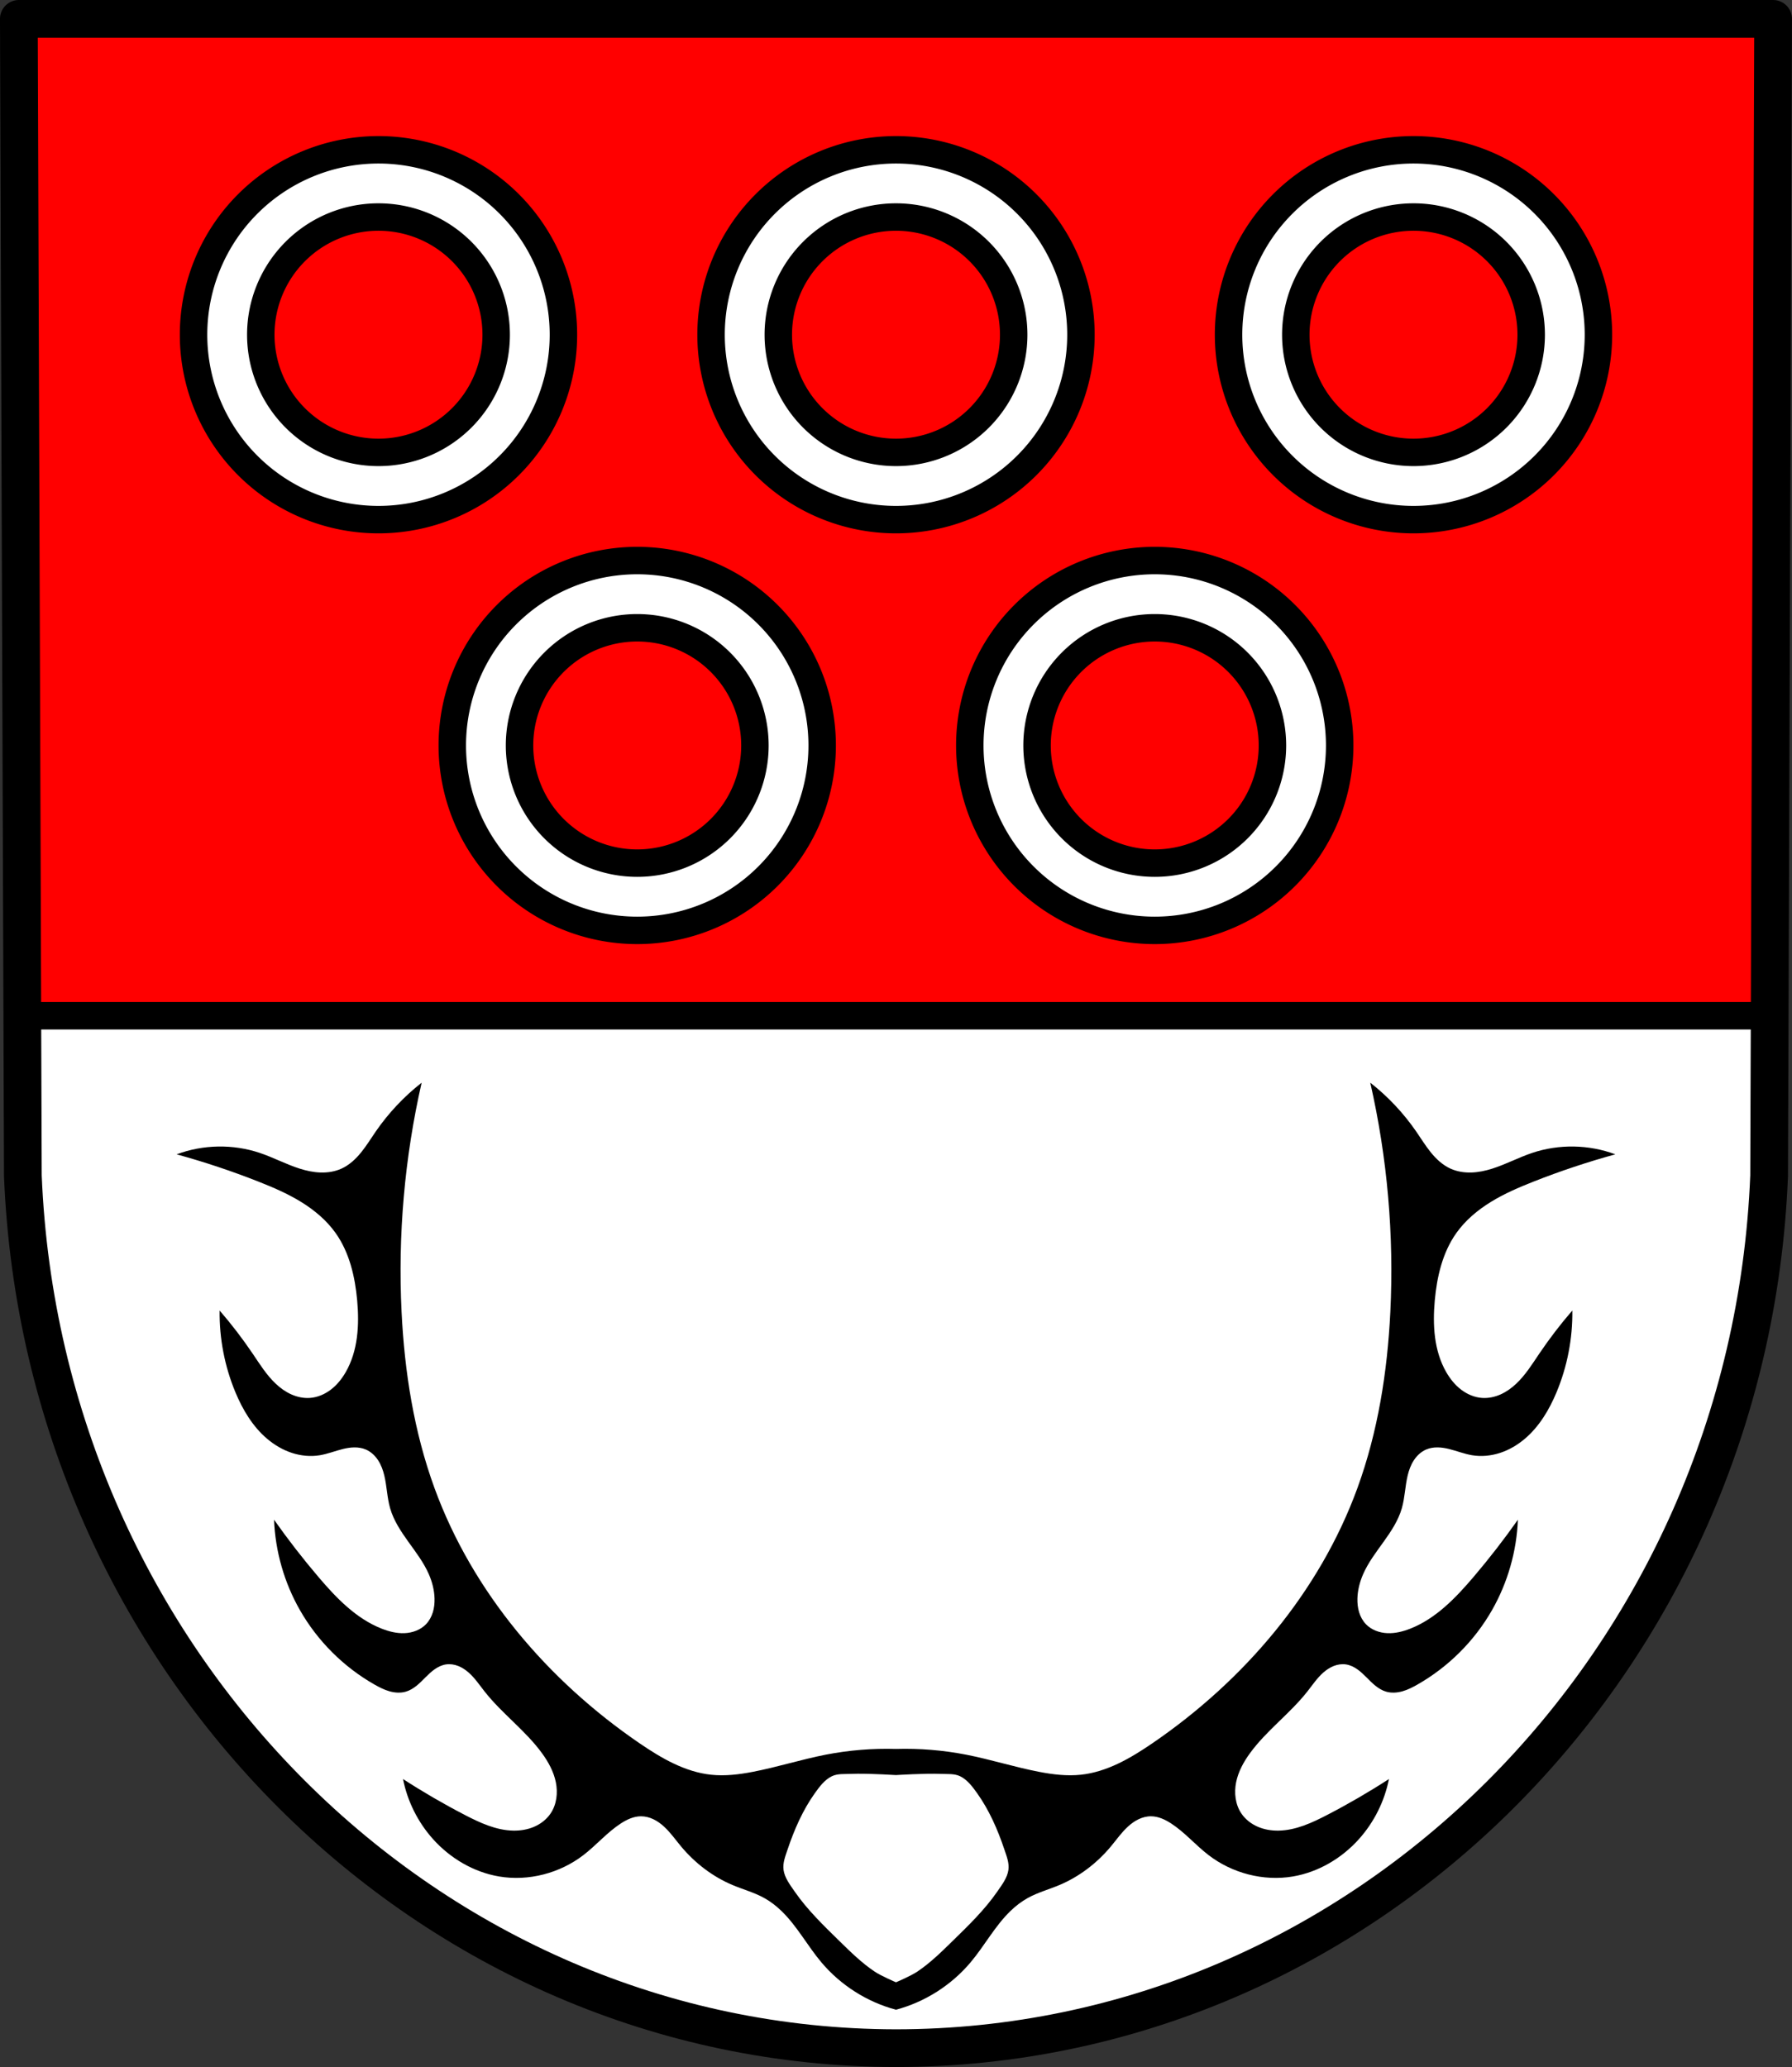 <?xml version="1.0" encoding="UTF-8" standalone="no"?>
<!-- Created with Inkscape (http://www.inkscape.org/) -->

<svg
   xmlns:dc="http://purl.org/dc/elements/1.1/"
   xmlns:cc="http://creativecommons.org/ns#"
   xmlns:rdf="http://www.w3.org/1999/02/22-rdf-syntax-ns#"
   xmlns:svg="http://www.w3.org/2000/svg"
   xmlns="http://www.w3.org/2000/svg"
   xmlns:sodipodi="http://sodipodi.sourceforge.net/DTD/sodipodi-0.dtd"
   xmlns:inkscape="http://www.inkscape.org/namespaces/inkscape"
   width="138.218mm"
   height="159.451mm"
   viewBox="0 0 138.218 159.451"
   version="1.1"
   id="svg8"
   inkscape:version="0.92.5 (2060ec1f9f, 2020-04-08)"
   sodipodi:docname="DEU Wiesbaum COA.svg">
  <rect x="0" y="0" width="138.218" height="159.451" fill="#333333" stroke="none"/>
  <defs
     id="defs2">
    <inkscape:path-effect
       effect="spiro"
       id="path-effect1238"
       is_visible="true" />
    <inkscape:path-effect
       effect="spiro"
       id="path-effect12566-8"
       is_visible="true" />
    <inkscape:path-effect
       effect="spiro"
       id="path-effect13166-1"
       is_visible="true" />
    <inkscape:path-effect
       effect="spiro"
       id="path-effect13014-2"
       is_visible="true" />
    <inkscape:path-effect
       effect="spiro"
       id="path-effect12606-5"
       is_visible="true" />
    <inkscape:path-effect
       effect="spiro"
       id="path-effect13858"
       is_visible="true" />
    <inkscape:path-effect
       effect="spiro"
       id="path-effect12498-4"
       is_visible="true" />
    <inkscape:path-effect
       effect="spiro"
       id="path-effect1238-6"
       is_visible="true" />
  </defs>
  <sodipodi:namedview
     id="base"
     pagecolor="#ffffff"
     bordercolor="#666666"
     borderopacity="1.0"
     inkscape:pageopacity="0.0"
     inkscape:pageshadow="2"
     inkscape:zoom="1.3158534"
     inkscape:cx="261.1996"
     inkscape:cy="301.32537"
     inkscape:document-units="mm"
     inkscape:current-layer="layer1"
     showgrid="false"
     inkscape:window-width="1920"
     inkscape:window-height="1046"
     inkscape:window-x="-11"
     inkscape:window-y="-11"
     inkscape:window-maximized="1"
     fit-margin-top="0"
     fit-margin-left="0"
     fit-margin-right="0"
     fit-margin-bottom="0"
     inkscape:snap-midpoints="true"
     inkscape:snap-smooth-nodes="true"
     inkscape:snap-nodes="true" />
  <g
     inkscape:label="Ebene 1"
     inkscape:groupmode="layer"
     id="layer1"
     transform="translate(185.358,-210.302)">
    <path
       style="fill:#ff0000;fill-opacity:1;fill-rule:evenodd;stroke:none;stroke-width:2.209;stroke-linecap:round;stroke-linejoin:round;stroke-miterlimit:4;stroke-dasharray:none;stroke-opacity:1"
       inkscape:connector-curvature="0"
       d="m -48.596,211.757 -0.309,89.247 c -1.506,37.541 -31.261,67.273 -67.345,67.294 -36.052,-0.046 -65.817,-29.789 -67.345,-67.294 l -0.309,-89.247 h 67.652 z"
       id="path10563-0-6-2-8-9"
       sodipodi:nodetypes="ccccccc" />
    <path
       style="opacity:1;fill:#ffffff;fill-opacity:1;fill-rule:evenodd;stroke:#000000;stroke-width:8;stroke-linecap:round;stroke-linejoin:round;stroke-miterlimit:4;stroke-dasharray:none;stroke-opacity:1;paint-order:markers fill stroke"
       d="M 6.506 295.682 L 6.67 342.811 C 12.442 484.563 124.941 596.976 261.199 597.15 C 397.58 597.071 510.039 484.698 515.73 342.811 L 515.895 295.682 L 6.506 295.682 z "
       transform="matrix(0.265,0,0,0.265,-185.358,210.302)"
       id="rect1147" />
    <path
       style="fill:none;fill-rule:evenodd;stroke:#000000;stroke-width:2.91;stroke-linecap:round;stroke-linejoin:round;stroke-miterlimit:4;stroke-dasharray:none;stroke-opacity:1"
       inkscape:connector-curvature="0"
       d="m -48.596,211.757 -0.309,89.247 c -1.506,37.541 -31.261,67.273 -67.345,67.294 -36.052,-0.046 -65.817,-29.789 -67.345,-67.294 l -0.309,-89.247 h 67.652 z"
       id="path10563-0-6-2-8"
       sodipodi:nodetypes="ccccccc" />
    <path
       style="opacity:1;fill:#ffffff;fill-opacity:1;fill-rule:evenodd;stroke:#000000;stroke-width:2.117;stroke-linecap:round;stroke-linejoin:round;stroke-miterlimit:4;stroke-dasharray:none;stroke-opacity:1;paint-order:markers fill stroke"
       d="m -156.165,221.858 a 14.264,14.264 0 0 0 -14.264,14.264 14.264,14.264 0 0 0 14.264,14.264 14.264,14.264 0 0 0 14.264,-14.264 14.264,14.264 0 0 0 -14.264,-14.264 z m 39.916,0 a 14.264,14.264 0 0 0 -14.264,14.264 14.264,14.264 0 0 0 14.264,14.264 14.264,14.264 0 0 0 14.264,-14.264 14.264,14.264 0 0 0 -14.264,-14.264 z m 39.915,0 a 14.264,14.264 0 0 0 -14.264,14.264 14.264,14.264 0 0 0 14.264,14.264 14.264,14.264 0 0 0 14.264,-14.264 14.264,14.264 0 0 0 -14.264,-14.264 z m -79.831,5.186 a 9.078,9.078 0 0 1 9.078,9.077 9.078,9.078 0 0 1 -9.078,9.078 9.078,9.078 0 0 1 -9.078,-9.078 9.078,9.078 0 0 1 9.078,-9.077 z m 39.916,0 a 9.078,9.078 0 0 1 9.078,9.077 9.078,9.078 0 0 1 -9.078,9.078 9.078,9.078 0 0 1 -9.078,-9.078 9.078,9.078 0 0 1 9.078,-9.077 z m 39.915,0 a 9.078,9.078 0 0 1 9.078,9.077 9.078,9.078 0 0 1 -9.078,9.078 9.078,9.078 0 0 1 -9.078,-9.078 9.078,9.078 0 0 1 9.078,-9.077 z m -59.874,26.499 a 14.264,14.264 0 0 0 -14.264,14.264 14.264,14.264 0 0 0 14.264,14.264 14.264,14.264 0 0 0 14.264,-14.264 14.264,14.264 0 0 0 -14.264,-14.264 z m 39.916,0 a 14.264,14.264 0 0 0 -14.264,14.264 14.264,14.264 0 0 0 14.264,14.264 14.264,14.264 0 0 0 14.264,-14.264 14.264,14.264 0 0 0 -14.264,-14.264 z m -39.916,5.186 a 9.078,9.078 0 0 1 9.078,9.077 9.078,9.078 0 0 1 -9.078,9.078 9.078,9.078 0 0 1 -9.078,-9.078 9.078,9.078 0 0 1 9.078,-9.077 z m 39.916,0 a 9.078,9.078 0 0 1 9.078,9.077 9.078,9.078 0 0 1 -9.078,9.078 9.078,9.078 0 0 1 -9.078,-9.078 9.078,9.078 0 0 1 9.078,-9.077 z"
       id="path1165"
       inkscape:connector-curvature="0" />
    <path
       inkscape:connector-curvature="0"
       style="fill:#000000;stroke:none;stroke-width:0.265px;stroke-linecap:butt;stroke-linejoin:miter;stroke-opacity:1"
       d="m -152.834,293.82 c -1.359,1.065 -2.556,2.337 -3.537,3.758 -0.376,0.544 -0.72,1.111 -1.137,1.624 -0.416,0.513 -0.914,0.977 -1.516,1.25 -0.501,0.227 -1.06,0.314 -1.61,0.297 -0.55,-0.017 -1.093,-0.135 -1.618,-0.302 -1.049,-0.334 -2.028,-0.861 -3.072,-1.211 -2.066,-0.692 -4.369,-0.652 -6.41,0.111 2.136,0.586 4.24,1.288 6.3,2.1 1.129,0.445 2.248,0.926 3.282,1.56 1.034,0.634 1.985,1.429 2.686,2.419 1.062,1.501 1.492,3.363 1.658,5.195 0.171,1.888 0.062,3.884 -0.884,5.527 -0.295,0.512 -0.67,0.984 -1.139,1.344 -0.469,0.36 -1.035,0.605 -1.624,0.646 -0.489,0.034 -0.982,-0.072 -1.43,-0.271 -0.448,-0.199 -0.851,-0.49 -1.207,-0.827 -0.713,-0.673 -1.235,-1.517 -1.784,-2.329 -0.781,-1.154 -1.63,-2.262 -2.542,-3.316 -0.028,2.153 0.388,4.311 1.215,6.3 0.563,1.353 1.335,2.652 2.454,3.599 0.559,0.473 1.202,0.853 1.898,1.082 0.696,0.229 1.447,0.303 2.169,0.182 0.597,-0.1 1.165,-0.329 1.752,-0.475 0.294,-0.073 0.594,-0.125 0.897,-0.129 0.303,-0.003 0.609,0.043 0.887,0.162 0.393,0.167 0.717,0.473 0.951,0.83 0.234,0.357 0.381,0.766 0.48,1.181 0.199,0.831 0.212,1.7 0.448,2.52 0.273,0.948 0.831,1.786 1.406,2.588 0.575,0.801 1.182,1.593 1.578,2.496 0.26,0.593 0.425,1.232 0.442,1.879 0.01,0.359 -0.026,0.721 -0.132,1.065 -0.105,0.343 -0.282,0.667 -0.532,0.925 -0.424,0.437 -1.038,0.658 -1.647,0.684 -0.608,0.026 -1.213,-0.128 -1.779,-0.352 -1.968,-0.779 -3.492,-2.367 -4.863,-3.979 -1.209,-1.42 -2.353,-2.896 -3.427,-4.421 0.096,2.435 0.784,4.845 1.99,6.963 1.356,2.383 3.365,4.39 5.747,5.747 0.371,0.212 0.755,0.409 1.166,0.526 0.411,0.116 0.855,0.148 1.266,0.027 0.304,-0.089 0.579,-0.259 0.825,-0.457 0.247,-0.198 0.467,-0.426 0.691,-0.65 0.224,-0.224 0.453,-0.444 0.713,-0.625 0.26,-0.181 0.553,-0.321 0.866,-0.368 0.317,-0.047 0.644,0.004 0.942,0.121 0.298,0.117 0.568,0.299 0.808,0.511 0.48,0.424 0.838,0.965 1.235,1.468 1.341,1.701 3.147,3.001 4.421,4.753 0.49,0.674 0.901,1.423 1.066,2.24 0.165,0.817 0.063,1.71 -0.403,2.402 -0.307,0.456 -0.759,0.807 -1.264,1.026 -0.505,0.219 -1.06,0.309 -1.61,0.3 -1.329,-0.022 -2.579,-0.604 -3.758,-1.216 -1.627,-0.844 -3.214,-1.766 -4.753,-2.763 0.34,1.718 1.151,3.339 2.321,4.642 1.325,1.476 3.129,2.541 5.084,2.874 2.275,0.387 4.693,-0.249 6.521,-1.658 0.995,-0.767 1.821,-1.747 2.874,-2.432 0.466,-0.303 0.992,-0.549 1.548,-0.552 0.334,-0.002 0.666,0.085 0.968,0.229 0.302,0.144 0.574,0.344 0.821,0.571 0.492,0.453 0.878,1.007 1.306,1.521 1.071,1.286 2.436,2.336 3.979,2.984 0.808,0.339 1.665,0.571 2.432,0.995 0.485,0.268 0.927,0.61 1.326,0.995 1.212,1.167 2.01,2.693 3.095,3.979 1.486,1.762 3.521,3.054 5.747,3.648 2.227,-0.594 4.262,-1.886 5.748,-3.648 1.085,-1.286 1.882,-2.812 3.094,-3.979 0.399,-0.384 0.842,-0.727 1.327,-0.995 0.767,-0.424 1.624,-0.655 2.432,-0.995 1.543,-0.648 2.908,-1.698 3.979,-2.984 0.428,-0.514 0.813,-1.069 1.306,-1.521 0.246,-0.226 0.519,-0.426 0.821,-0.571 0.302,-0.144 0.633,-0.232 0.968,-0.229 0.555,0.003 1.082,0.25 1.548,0.552 1.053,0.685 1.879,1.665 2.874,2.432 1.828,1.409 4.246,2.045 6.521,1.658 1.956,-0.333 3.759,-1.398 5.084,-2.874 1.17,-1.303 1.981,-2.925 2.321,-4.642 -1.539,0.997 -3.125,1.919 -4.753,2.763 -1.18,0.612 -2.43,1.194 -3.758,1.216 -0.55,0.009 -1.105,-0.081 -1.61,-0.3 -0.505,-0.219 -0.957,-0.57 -1.264,-1.026 -0.465,-0.692 -0.567,-1.585 -0.403,-2.402 0.165,-0.817 0.576,-1.566 1.066,-2.24 1.274,-1.752 3.08,-3.052 4.421,-4.753 0.397,-0.503 0.755,-1.044 1.235,-1.468 0.24,-0.212 0.51,-0.394 0.808,-0.511 0.298,-0.117 0.625,-0.168 0.942,-0.121 0.313,0.047 0.606,0.187 0.866,0.368 0.26,0.181 0.488,0.402 0.712,0.625 0.224,0.224 0.445,0.452 0.691,0.65 0.247,0.198 0.522,0.368 0.825,0.457 0.41,0.121 0.854,0.089 1.265,-0.027 0.411,-0.116 0.795,-0.314 1.166,-0.526 2.382,-1.358 4.392,-3.364 5.748,-5.747 1.205,-2.118 1.894,-4.528 1.99,-6.963 -1.074,1.525 -2.218,3.001 -3.427,4.421 -1.372,1.612 -2.896,3.2 -4.863,3.979 -0.566,0.224 -1.171,0.378 -1.779,0.352 -0.608,-0.026 -1.223,-0.246 -1.647,-0.684 -0.25,-0.258 -0.426,-0.582 -0.531,-0.925 -0.105,-0.343 -0.141,-0.706 -0.132,-1.065 0.018,-0.647 0.183,-1.286 0.442,-1.879 0.396,-0.904 1.003,-1.695 1.578,-2.496 0.575,-0.801 1.133,-1.64 1.406,-2.588 0.236,-0.821 0.25,-1.69 0.448,-2.52 0.099,-0.415 0.246,-0.823 0.48,-1.181 0.234,-0.357 0.558,-0.663 0.951,-0.83 0.279,-0.119 0.584,-0.166 0.887,-0.162 0.303,0.003 0.603,0.056 0.897,0.129 0.588,0.146 1.155,0.375 1.752,0.475 0.723,0.121 1.473,0.046 2.169,-0.182 0.696,-0.229 1.339,-0.609 1.898,-1.082 1.119,-0.947 1.891,-2.246 2.454,-3.599 0.827,-1.988 1.244,-4.146 1.215,-6.3 -0.912,1.054 -1.761,2.161 -2.542,3.316 -0.549,0.812 -1.072,1.656 -1.784,2.329 -0.356,0.336 -0.76,0.627 -1.207,0.827 -0.448,0.199 -0.941,0.305 -1.43,0.271 -0.59,-0.041 -1.155,-0.286 -1.624,-0.646 -0.469,-0.36 -0.844,-0.831 -1.139,-1.344 -0.946,-1.643 -1.055,-3.639 -0.884,-5.527 0.166,-1.832 0.596,-3.693 1.658,-5.195 0.701,-0.99 1.651,-1.785 2.686,-2.419 1.034,-0.634 2.154,-1.115 3.283,-1.56 2.06,-0.813 4.165,-1.514 6.3,-2.1 -2.041,-0.763 -4.345,-0.803 -6.411,-0.111 -1.044,0.35 -2.022,0.877 -3.072,1.211 -0.525,0.167 -1.068,0.285 -1.619,0.302 -0.55,0.017 -1.108,-0.07 -1.61,-0.297 -0.602,-0.273 -1.099,-0.737 -1.516,-1.25 -0.416,-0.513 -0.761,-1.08 -1.137,-1.624 -0.981,-1.421 -2.178,-2.693 -3.537,-3.758 1.317,5.788 1.839,11.756 1.548,17.685 -0.227,4.622 -0.956,9.248 -2.542,13.595 -2.931,8.031 -8.748,14.849 -15.806,19.674 -1.679,1.148 -3.504,2.217 -5.526,2.431 -1.069,0.113 -2.15,-0.018 -3.205,-0.221 -1.896,-0.364 -3.742,-0.956 -5.637,-1.326 -1.781,-0.347 -3.602,-0.496 -5.416,-0.442 -1.814,-0.054 -3.634,0.095 -5.416,0.442 -1.895,0.37 -3.741,0.962 -5.637,1.326 -1.056,0.203 -2.137,0.335 -3.205,0.221 -2.023,-0.215 -3.847,-1.283 -5.526,-2.431 -7.058,-4.825 -12.875,-11.643 -15.806,-19.674 -1.587,-4.347 -2.315,-8.973 -2.542,-13.595 -0.292,-5.929 0.231,-11.897 1.548,-17.685 z"
       id="path1236" />
    <path
       style="fill:#ffffff;stroke:none;stroke-width:0.265px;stroke-linecap:butt;stroke-linejoin:miter;stroke-opacity:1"
       d="m -119.222,347.128 c -0.173,10e-4 -0.335,0.005 -0.479,0.012 -0.503,0.024 -1.046,-0.038 -1.498,0.182 -0.558,0.272 -0.957,0.811 -1.317,1.317 -0.926,1.302 -1.58,2.8 -2.089,4.314 -0.172,0.512 -0.392,1.054 -0.318,1.589 0.087,0.624 0.505,1.162 0.863,1.68 0.975,1.41 2.226,2.615 3.451,3.815 0.859,0.841 1.725,1.694 2.724,2.361 0.507,0.338 1.635,0.818 1.635,0.818 0,0 1.128,-0.479 1.635,-0.818 0.999,-0.667 1.866,-1.52 2.724,-2.361 1.225,-1.199 2.476,-2.404 3.451,-3.815 0.358,-0.518 0.776,-1.056 0.862,-1.68 0.075,-0.535 -0.146,-1.077 -0.318,-1.589 -0.509,-1.514 -1.163,-3.012 -2.089,-4.314 -0.36,-0.506 -0.759,-1.045 -1.317,-1.317 -0.452,-0.22 -0.996,-0.158 -1.499,-0.182 -1.149,-0.054 -3.451,0.091 -3.451,0.091 0,0 -1.762,-0.111 -2.973,-0.103 z"
       id="path1259"
       inkscape:connector-curvature="0" />
  </g>
</svg>
